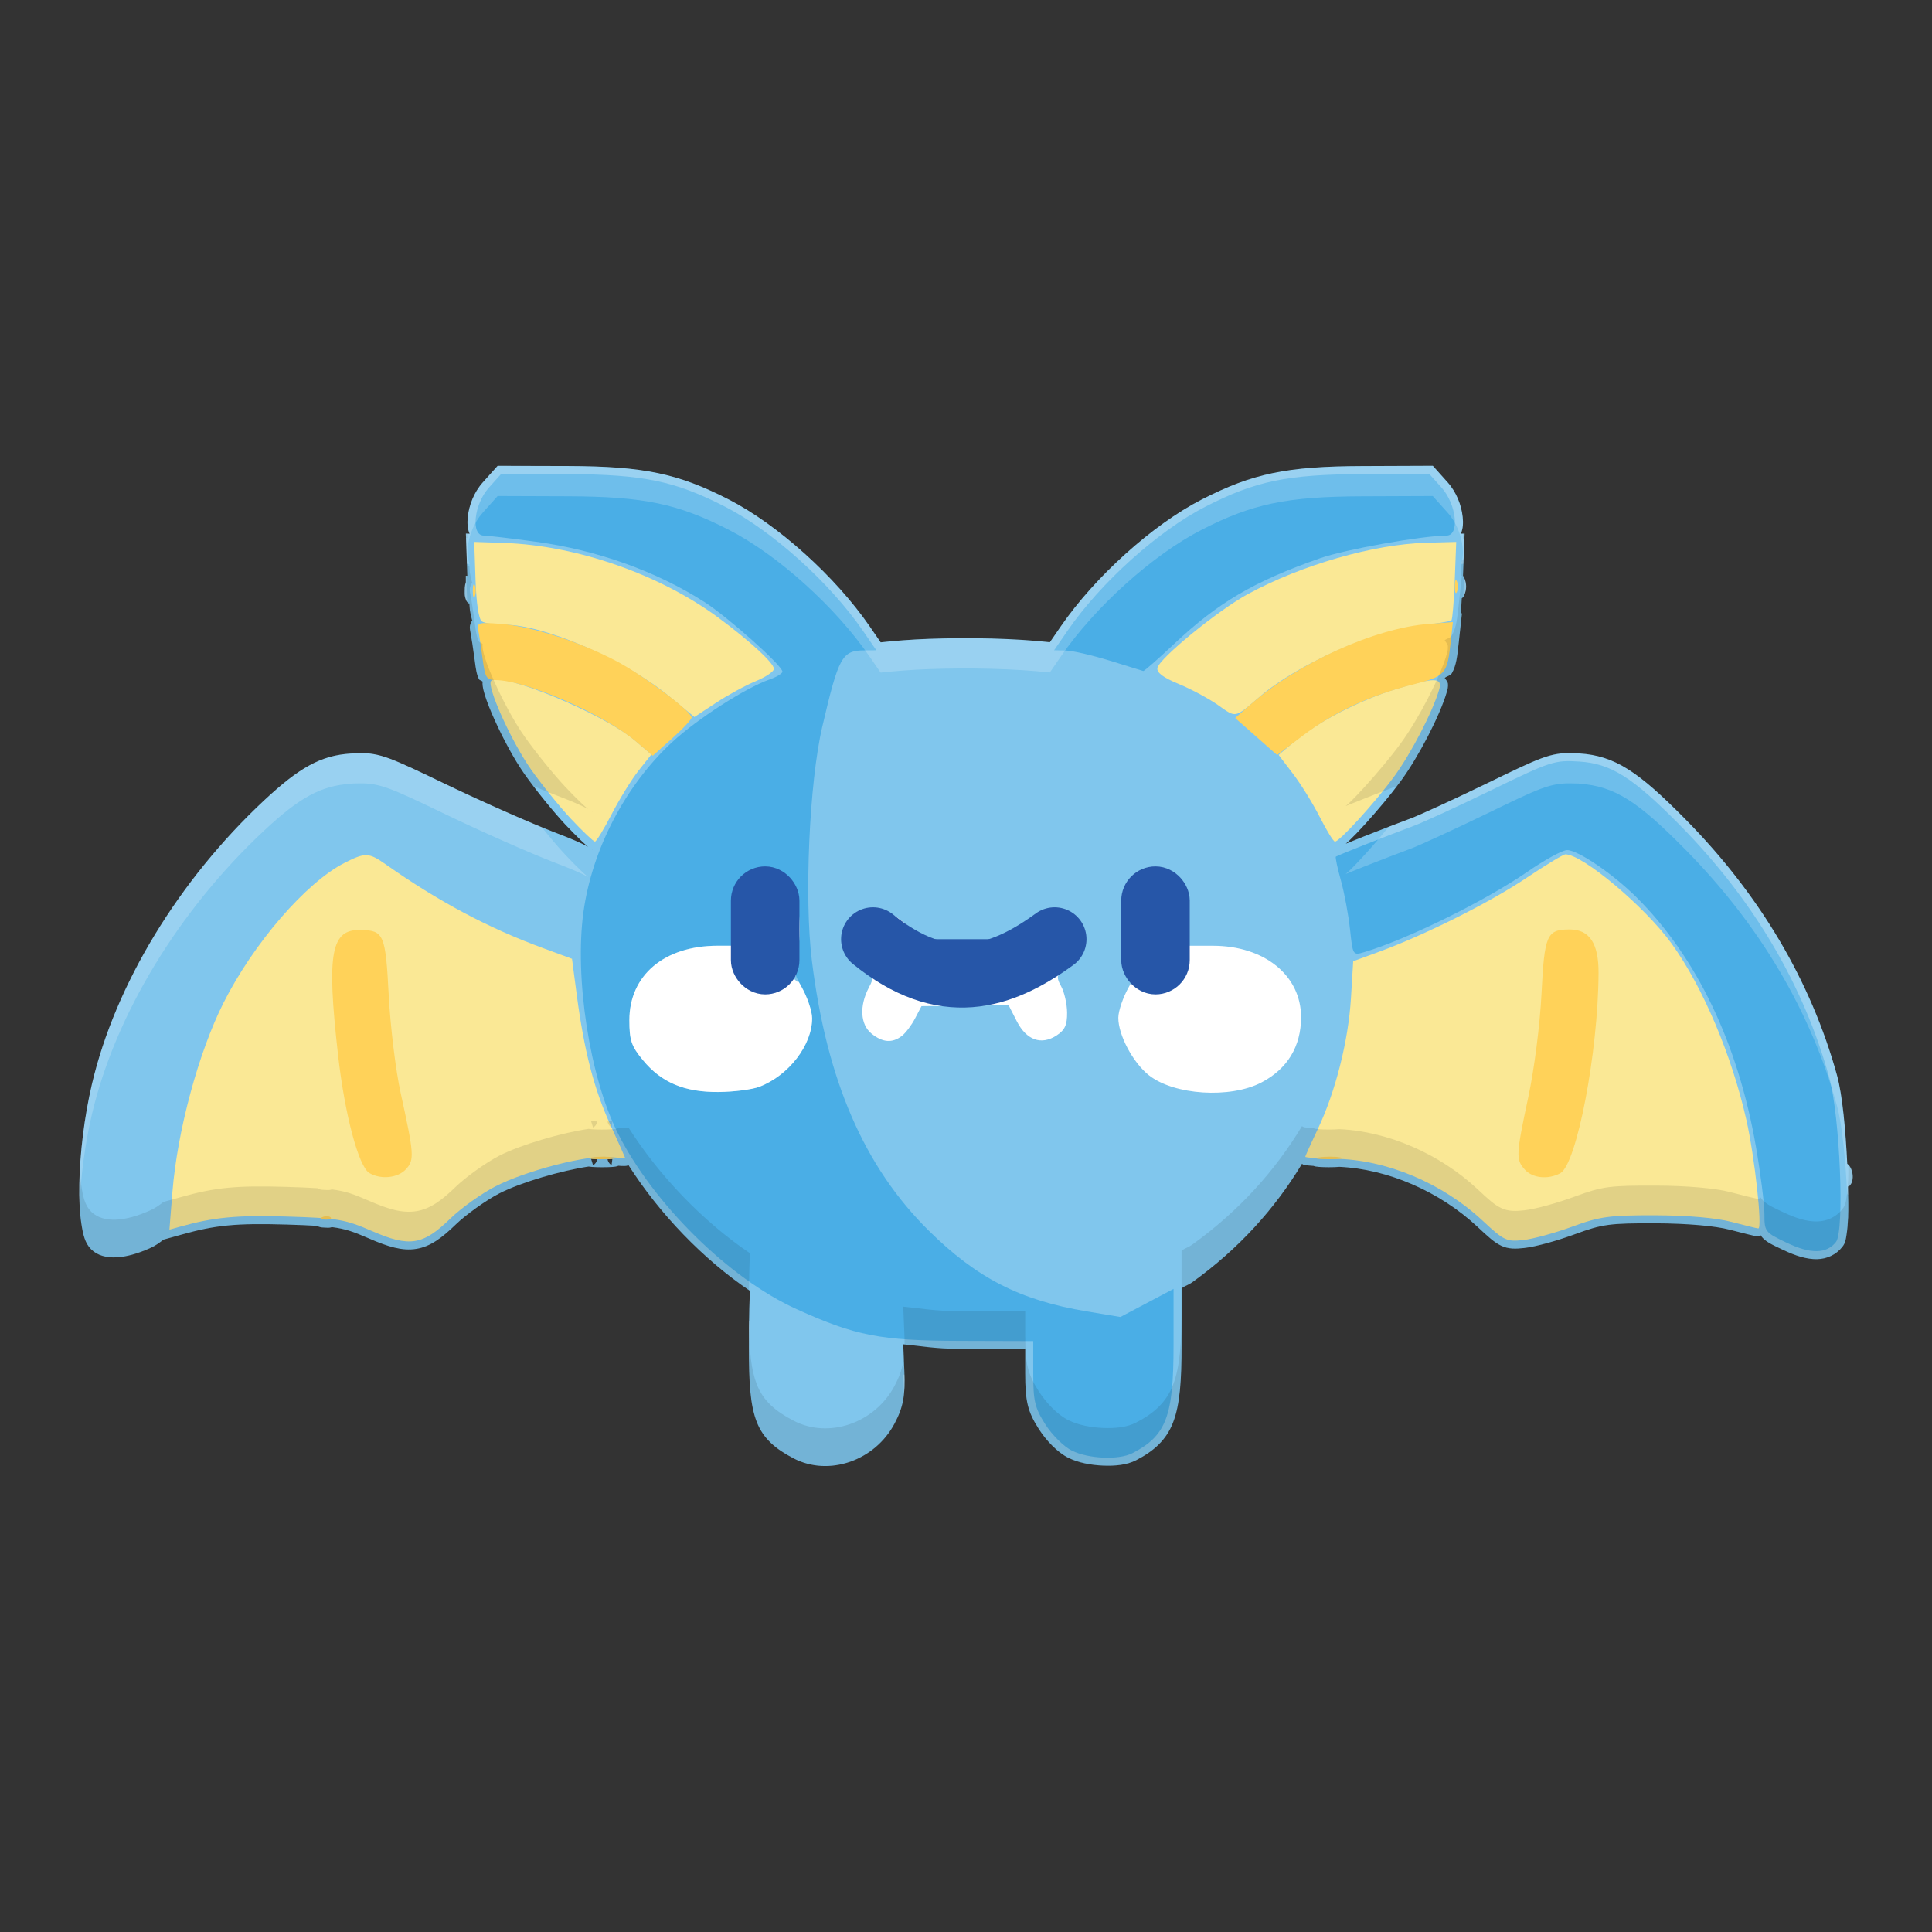 <svg width="512" height="512" version="1.1" viewBox="0 0 135.47 135.47" xmlns="http://www.w3.org/2000/svg"><rect x="0" y="0" width="135.47" height="135.47" fill="#333333" stroke="none"/><path d="m34.894 32.664-1.04 1.161c-0.626 0.699-0.969 1.615-1.054 2.429-0.043 0.407-0.027 0.794 0.121 1.153 1.02e-4 2.47e-4 4.57e-4 0.001 5.82e-4 0.002l5.83e-4 5.86e-4 5.81e-4 5.74e-4c0.004 0.004 0.015 0.007 0.019 0.011v5.86e-4l5.82e-4 5.86e-4 5.82e-4 5.74e-4 -0.275-9e-3 0.101 2.962-0.103-0.007v0.458c-0.022 0.061-0.04 0.119-0.049 0.169-0.023 0.133-0.03 0.267-0.03 0.429 0 0.236-0.015 0.376 0.086 0.627 0.025 0.063 0.053 0.145 0.172 0.249 0.013 0.012 0.049 0.002 0.066 0.013 0.016 0.136 0.019 0.345 0.037 0.465 0.041 0.268 0.089 0.493 0.152 0.689 0.003 9e-3 0.015 0.017 0.017 0.026-0.107 0.156-0.172 0.339-0.173 0.469-0.001 0.151 0.022 0.265 0.046 0.383 0.059 0.293 0.202 1.226 0.302 1.996 0.073 0.561 0.121 0.926 0.286 1.269 0.047 0.098 0.181 0.1 0.262 0.18-0.012 0.111-0.006 0.208 0.006 0.304 0.025 0.201 0.08 0.411 0.154 0.651 0.149 0.482 0.387 1.077 0.678 1.723 0.581 1.292 1.368 2.77 2.092 3.8 0.772 1.098 2.042 2.669 2.885 3.565 0.411 0.437 0.805 0.832 1.116 1.127 0.155 0.147 0.289 0.27 0.402 0.363 0.024 0.019 0.046 0.035 0.068 0.053-0.503-0.275-1.207-0.575-2.352-1.012-1.64-0.627-5.095-2.154-7.613-3.367-1.935-0.932-3.076-1.475-3.932-1.796-0.856-0.32-1.462-0.407-2.143-0.392h-0.002c-6.9e-4 1.1e-5 -0.002-2.3e-5 -0.002 0l-0.548 0.012v0.015c-0.022 0.001-0.04 8.56e-4 -0.062 0.002-2.073 0.132-3.582 0.965-6.058 3.276-5.99 5.595-10.45 12.924-12.084 19.909-0.545 2.331-0.843 4.878-0.883 6.993-0.02 1.057 0.024 2.003 0.141 2.775 0.117 0.772 0.25 1.372 0.685 1.806 0.447 0.447 1.093 0.602 1.784 0.566 0.692-0.036 1.467-0.255 2.319-0.632 0.461-0.204 0.698-0.403 0.973-0.61l1.27-0.354c2.355-0.663 3.839-0.807 7.332-0.704 0.936 0.028 1.621 0.057 2.207 0.095 0.015 0.006 0.038 0.041 0.051 0.046 0.181 0.069 0.292 0.068 0.449 0.074 0.179 0.008 0.317 0.031 0.5-0.035 0.97 0.123 1.522 0.327 2.602 0.797 1.34 0.584 2.338 0.886 3.316 0.728 0.979-0.158 1.793-0.762 2.783-1.725 0.688-0.669 2.121-1.692 3.028-2.159 1.538-0.79 4.399-1.615 6.279-1.89 0.002 4.06e-4 0.006 0.002 0.009 0.002 0.076 0.014 0.147 0.022 0.233 0.029 0.172 0.013 0.394 0.019 0.671 0.02 0.298 5.75e-4 0.54-0.006 0.728-0.02 0.094-0.007 0.174-0.014 0.255-0.029 0.04-0.007 0.08-0.016 0.137-0.035 0.006-0.002 0.022-0.018 0.03-0.022h5.83e-4c0.07 0.004 0.165 0.013 0.222 0.015 0.082 0.003 0.149 0.006 0.214 0.004 0.032-5.52e-4 0.059 4.06e-4 0.112-0.007 0.027-0.003 0.057-0.006 0.132-0.033 0.012-0.004 0.028-0.012 0.044-0.02 2.156 3.394 5.247 6.614 8.535 8.828-0.006 0.033-0.013 0.065-0.016 0.093-0.009 0.073-0.014 0.154-0.02 0.257-0.012 0.206-0.02 0.491-0.029 0.842-0.017 0.703-0.029 1.665-0.029 2.724 0 2.5 0.089 4.064 0.55 5.255 0.461 1.19 1.333 1.911 2.586 2.563 2.488 1.297 5.711 0.151 7.08-2.445 0.607-1.15 0.757-1.955 0.685-3.686l-0.077-1.868c1.226 0.112 2.184 0.314 3.972 0.319l4.579 0.013v1.69c4.41e-4 1.985 0.175 2.69 0.94 3.895 0.529 0.834 1.331 1.67 2.09 2.044 0.695 0.342 1.57 0.51 2.427 0.545 0.857 0.036 1.677-0.046 2.315-0.374 1.246-0.642 2.126-1.421 2.601-2.666 0.475-1.246 0.592-2.884 0.592-5.4v-3.996c0.297-0.205 0.454-0.207 0.786-0.447 3.232-2.333 5.766-5.136 7.657-8.28 0.018 0.004 0.061 0.045 0.075 0.05 0.049 0.017 0.083 0.026 0.116 0.033 0.067 0.014 0.131 0.022 0.207 0.031 0.113 0.013 0.269 0.025 0.425 0.035l5.82e-4 5.75e-4h5.83e-4c0.003 0.002 0.01 0.008 0.012 9e-3 0.056 0.019 0.094 0.026 0.132 0.033 0.076 0.014 0.148 0.02 0.233 0.027 0.172 0.013 0.395 0.021 0.671 0.022 0.319 8.67e-4 0.552-0.01 0.748-0.027h0.002c3.386 0.151 7.025 1.719 9.684 4.205 0.74 0.692 1.17 1.094 1.673 1.331 0.503 0.237 1.004 0.22 1.606 0.154 0.825-0.091 2.331-0.517 3.569-0.972 1.908-0.701 2.414-0.767 5.617-0.759 2.251 0.006 4.241 0.19 5.215 0.447 0.478 0.126 0.928 0.239 1.272 0.323 0.172 0.042 0.318 0.077 0.429 0.101 0.056 0.012 0.104 0.023 0.146 0.031 0.042 0.008 0.033 0.02 0.167 0.02 0.076 0 0.104-0.056 0.169-0.083 0.01 0.015 9e-3 0.034 0.02 0.048 0.334 0.433 0.793 0.617 1.56 0.983 0.887 0.423 1.654 0.656 2.361 0.645 0.707-0.01 1.351-0.32 1.776-0.858 0.231-0.293 0.246-0.532 0.299-0.865 0.053-0.333 0.088-0.736 0.11-1.201 0.029-0.606 5e-3 -1.414-9e-3 -2.176 0.019-0.014 0.07-0.007 0.084-0.02 0.214-0.214 0.238-0.427 0.246-0.617 8e-3 -0.189-0.024-0.374-0.099-0.561v-0.002c-0.029-0.074-0.058-0.141-0.123-0.231-0.033-0.045-0.074-0.099-0.158-0.157h-0.001l-5.8e-4 5.75e-4h-5.9e-4v-5.75e-4c-0.113-2.332-0.335-4.817-0.717-6.203-1.823-6.605-5.418-12.671-10.621-17.946-1.663-1.687-2.893-2.793-4.031-3.512-1.138-0.719-2.2-1.034-3.384-1.109-0.022-0.001-0.04-9.24e-4 -0.062-0.002v-0.013l-0.55-0.013c-0.676-0.016-1.272 0.066-2.09 0.37-0.818 0.303-1.885 0.817-3.69 1.694-2.361 1.148-4.901 2.31-5.448 2.511-0.811 0.298-2.146 0.814-3.299 1.269-0.489 0.193-0.904 0.361-1.272 0.511 0.075-0.065 0.142-0.12 0.227-0.2 0.316-0.301 0.705-0.707 1.127-1.17 0.842-0.926 1.806-2.074 2.498-3.017 1.245-1.698 2.746-4.58 3.236-6.264 0.052-0.177 0.092-0.349 0.075-0.559-0.011-0.138-0.13-0.275-0.225-0.414 0.14-0.125 0.398-0.156 0.495-0.324 0.324-0.555 0.384-1.196 0.491-2.174l0.222-2.035-0.088 0.007c0.012-0.116 0.023-0.212 0.035-0.355 0.015-0.188 0.026-0.478 0.04-0.704 0.022-0.027 0.082-0.056 0.097-0.077 0.045-0.066 0.068-0.117 0.088-0.167 0.162-0.402 0.162-0.764 0-1.166v-0.002c-0.02-0.05-0.053-0.107-0.099-0.172l0.114-2.953-0.281 0.007v-5.85e-4c1.7e-4 -2.59e-4 9.7e-4 -0.001 1e-3 -0.002 6e-3 -0.006 0.018-0.007 0.023-0.013l5.8e-4 -5.74e-4c1.7e-4 -2.71e-4 1e-3 -0.001 1e-3 -0.002 0.148-0.359 0.164-0.746 0.121-1.153-0.085-0.815-0.429-1.73-1.054-2.429l-1.04-1.162-4.971 0.02c-5.269 0.02-7.67 0.519-11.231 2.343-3.444 1.765-7.487 5.412-9.882 8.894l-0.768 1.115c-2.479-0.275-5.673-0.34-8.478-0.238-1.266 0.046-2.39 0.137-3.387 0.245l-0.772-1.122c-2.396-3.482-6.438-7.131-9.882-8.896-3.561-1.825-5.962-2.324-11.23-2.344zm6.579 26.853c0.012 0.007 0.05 9e-3 0.066 0.016-0.004 9e-3 -0.007 0.019-0.011 0.029-0.02-0.013-0.034-0.031-0.055-0.044zm-0.029 21.735c0.094 0.012 0.237 0.022 0.424 0.027l-0.023 0.125c3.94e-4 -0.001-0.05 0.107-0.075 0.141-0.025 0.033-0.047 0.058-0.068 0.077-0.043 0.039-0.082 0.063-0.119 0.082zm1.497 0.008-0.057 0.431c-0.013-0.007-0.016-0.004-0.04-0.02-0.026-0.016-0.058-0.039-0.101-0.086-0.021-0.023-0.045-0.052-0.068-0.09-0.023-0.039-0.062-0.146-0.062-0.145l-0.01-0.071c0.136-0.004 0.249-0.01 0.338-0.019z" fill="#80c6ed" stop-color="#000000" stroke-width="1.127"/><path d="m26.097 86.326c-1.904-0.829-2.428-0.918-6.016-1.024-3.514-0.104-5.106 0.05-7.501 0.724l-0.701 0.197 0.212-2.651c0.341-4.266 1.826-9.768 3.573-13.239 2.109-4.19 5.79-8.449 8.495-9.829 1.444-0.737 1.704-0.729 2.868 0.091 3.7 2.604 7.161 4.452 10.976 5.859l2.105 0.777 0.335 2.539c0.517 3.914 1.206 6.582 2.347 9.085 0.574 1.26 1.044 2.311 1.044 2.335 0 0.025-0.505-0.003-1.123-0.062-1.555-0.148-5.818 0.952-7.968 2.057-0.984 0.505-2.407 1.521-3.162 2.256-1.925 1.874-2.864 2.025-5.483 0.885zm77.887-0.711c-2.861-2.675-6.782-4.316-10.435-4.367-1.11-0.016-2.019-0.076-2.021-0.135-0.001-0.059 0.391-0.93 0.871-1.938 1.238-2.596 2.145-6.176 2.329-9.187l0.157-2.587 1.823-0.668c3.218-1.179 7.734-3.44 10.299-5.157 1.372-0.919 2.614-1.67 2.759-1.67 1.204 0 5.59 3.687 7.446 6.26 2.191 3.036 4.217 7.813 5.245 12.37 0.579 2.564 1.132 7.601 0.835 7.601-0.078 0-0.919-0.205-1.87-0.456-1.085-0.286-3.08-0.459-5.359-0.465-3.215-0.008-3.88 0.083-5.813 0.793-1.2 0.441-2.747 0.865-3.436 0.941-1.17 0.129-1.36 0.04-2.832-1.337zm-63.92-28.167c-0.81-0.861-2.085-2.437-2.835-3.502-1.376-1.957-3.133-5.862-2.79-6.205 0.678-0.678 7.92 2.327 10.09 4.187l1.143 0.979-0.887 1.115c-0.488 0.614-1.337 1.987-1.888 3.052-0.551 1.065-1.082 1.937-1.181 1.937-0.099 5.97e-4 -0.843-0.703-1.652-1.564zm52.484-0.145c-0.476-0.94-1.321-2.308-1.879-3.038l-1.014-1.329 1.16-0.982c1.563-1.323 4.591-2.881 7.078-3.643 2.718-0.832 3.271-0.824 3.018 0.045-0.449 1.541-1.963 4.466-3.152 6.088-1.344 1.834-3.831 4.569-4.154 4.569-0.105 0-0.581-0.769-1.056-1.71zm-45.607-8.469c-3.133-2.583-8.719-5.018-11.536-5.028-0.692-0.002-1.418-0.106-1.614-0.231-0.221-0.14-0.391-1.245-0.447-2.902l-0.091-2.675 2.087 0.071c5.095 0.173 10.921 2.203 15.029 5.238 2.22 1.64 3.9 3.189 3.898 3.594-6.14e-4 0.186-0.577 0.574-1.28 0.864-0.703 0.289-1.958 0.973-2.787 1.519l-1.508 0.993zm38.476 0.611c-0.656-0.461-1.903-1.131-2.771-1.488-1.083-0.445-1.551-0.797-1.489-1.119 0.131-0.681 4.258-4.052 6.346-5.184 3.784-2.051 8.812-3.496 12.519-3.598l2.087-0.057-0.103 2.683c-0.057 1.476-0.161 2.742-0.232 2.815-0.071 0.073-1.03 0.23-2.133 0.35-3.32 0.36-8.636 2.711-11.306 5-1.788 1.532-1.635 1.501-2.919 0.599z" fill="#fae895" stroke-width="1.127"/><path d="m22.614 85.338c0.215-0.086 0.472-0.075 0.571 0.024 0.099 0.099-0.077 0.17-0.391 0.157-0.347-0.014-0.418-0.085-0.18-0.18zm3.29-3.083c-0.757-0.442-1.733-4.12-2.202-8.294-0.807-7.179-0.503-8.816 1.623-8.755 1.594 0.045 1.71 0.321 1.934 4.611 0.114 2.172 0.486 5.224 0.827 6.782 0.954 4.349 0.98 4.721 0.385 5.379-0.562 0.621-1.757 0.75-2.567 0.277zm81.02-0.24c-0.643-0.71-0.628-1.019 0.241-5.099 0.42-1.973 0.815-5.067 0.924-7.235 0.207-4.147 0.366-4.508 1.981-4.508 1.379 0 2.026 0.974 2.018 3.039-0.019 5.538-1.53 13.438-2.688 14.057-0.851 0.456-1.935 0.345-2.476-0.253zm-65.396-0.861c0.453-0.069 1.124-0.067 1.49 0.004 0.367 0.071-0.004 0.127-0.824 0.125-0.82-0.002-1.12-0.06-0.667-0.129zm50.972 0c0.453-0.069 1.124-0.067 1.49 0.004 0.367 0.071-0.004 0.127-0.824 0.125-0.82-0.002-1.12-0.06-0.667-0.129zm-47.92-29.172c-2.245-1.903-7.734-4.297-9.85-4.297-0.605 0-0.719-0.184-0.879-1.416-0.101-0.779-0.24-1.695-0.309-2.036-0.118-0.582-0.022-0.612 1.581-0.486 2.163 0.17 5.495 1.24 8.06 2.588 1.884 0.99 5.223 3.478 5.314 3.959 0.023 0.122-0.581 0.779-1.341 1.46l-1.383 1.238zm43.5-0.337-1.471-1.298 1.043-0.918c3.348-2.945 8.763-5.398 12.551-5.684l1.671-0.126-0.149 1.362c-0.253 2.317-0.359 2.435-2.71 3.032-2.946 0.748-5.504 1.939-7.657 3.565l-1.808 1.365zm-54.929-10.22c0-0.41 0.068-0.578 0.15-0.373 0.083 0.205 0.083 0.54 0 0.745-0.083 0.205-0.15 0.037-0.15-0.373zm68.856-0.298c0-0.41 0.068-0.578 0.15-0.373 0.083 0.205 0.083 0.54 0 0.745-0.083 0.205-0.15 0.037-0.15-0.373z" fill="#ffd259" stroke-width="1.127"/><path d="m75.163 101.72c-0.557-0.274-1.395-1.102-1.863-1.84-0.742-1.17-0.851-1.629-0.851-3.593l-5e-4 -2.252-5.141-0.015c-5.585-0.016-7.31-0.351-11.451-2.224-4.725-2.137-10.059-7.394-12.549-12.367-1.956-3.907-3.034-10.874-2.396-15.484 0.61-4.409 2.942-8.873 6.218-11.906 1.771-1.64 5.146-3.809 6.85-4.403 0.486-0.17 0.884-0.414 0.884-0.543 0-0.414-3.829-3.832-5.466-4.88-3.371-2.156-7.536-3.646-11.823-4.228-1.721-0.234-3.365-0.427-3.651-0.431-0.923-0.01-0.696-2.186 0.35-3.354l0.872-0.973 4.717 0.018c5.236 0.019 7.466 0.483 10.977 2.282 3.32 1.701 7.346 5.326 9.676 8.713l0.934 1.358-0.834 0.004c-1.576 9e-3 -1.809 0.43-2.96 5.361-0.909 3.893-1.269 12.004-0.728 16.394 1.033 8.376 3.662 14.452 8.191 18.929 3.369 3.331 6.411 4.888 11.058 5.662l2.385 0.397 3.726-1.968v3.953c0 4.993-0.516 6.345-2.887 7.566-0.946 0.487-3.068 0.399-4.236-0.177zm-21.919-25.518c2.063-0.789 3.709-2.928 3.702-4.81-2e-3 -0.498-0.342-1.498-0.756-2.222-0.519-0.907-0.656-1.412-0.444-1.625 0.17-0.17 0.309-1.221 0.309-2.336 0-1.629-0.117-2.144-0.596-2.623-1.465-1.465-3.278-0.239-3.28 2.217l-7.84e-4 1.509h-1.862c-3.733 0-6.184 2.068-6.184 5.218 0 1.416 0.135 1.815 0.948 2.801 1.299 1.576 2.914 2.256 5.312 2.236 1.066-9e-3 2.349-0.174 2.852-0.366zm72.04 10.939c-1.53-0.73-1.565-0.775-1.565-2.03 0-0.706-0.27-2.837-0.599-4.735-1.253-7.218-4.152-13.264-8.369-17.457-1.651-1.641-4.106-3.312-4.868-3.312-0.319 0-1.567 0.682-2.773 1.516-2.956 2.044-8.448 4.748-11.459 5.643-0.787 0.234-0.795 0.22-0.989-1.599-0.107-1.009-0.395-2.553-0.64-3.432-0.245-0.878-0.403-1.629-0.353-1.668 0.115-0.089 3.856-1.567 5.458-2.157 0.656-0.241 3.13-1.381 5.499-2.532 4.122-2.004 4.384-2.089 6.111-1.979 2.223 0.142 3.745 1.103 7.049 4.453 5.143 5.214 8.682 11.193 10.479 17.701 0.753 2.726 1.082 10.761 0.472 11.534-0.662 0.839-1.769 0.856-3.454 0.053zm-47.469-40.817c-1.23-0.38-2.611-0.699-3.07-0.709l-0.834-0.018 0.934-1.358c2.33-3.387 6.356-7.012 9.676-8.713 3.51-1.798 5.741-2.262 10.977-2.282l4.717-0.018 0.872 0.973c1.046 1.168 1.274 3.344 0.35 3.354-1.799 0.02-7.109 0.97-8.868 1.587-4.652 1.631-7.164 3.107-10.258 6.026-1.119 1.056-2.086 1.904-2.148 1.884-0.062-0.02-1.119-0.347-2.348-0.727z" fill="#4aaee6" stroke-width="1.127"/><path d="m54.188 61.959c0.419 0.019 0.859 0.218 1.271 0.63 0.479 0.479 0.596 0.993 0.596 2.623 0 1.115-0.139 2.166-0.309 2.336-0.149 0.149-0.127 0.442 0.079 0.916-0.078-0.074-0.176-0.158-0.292-0.249-0.225-0.177-0.346-0.267-0.37-0.261h-5.83e-4l-5.82e-4 5.86e-4h-5.83e-4l-5.81e-4 5.86e-4 -5.82e-4 5.75e-4h-5.83e-4v5.86e-4l-5.82e-4 5.85e-4v0.001c-0.005 0.024 0.085 0.145 0.261 0.37 0.225 0.287 0.46 0.522 0.522 0.522 0.026 0 0.048-0.003 0.065-9e-3 0.054 0.104 0.115 0.215 0.182 0.332 0.414 0.724 0.754 1.724 0.756 2.222 0.007 1.882-1.639 4.021-3.702 4.81-0.503 0.192-1.786 0.357-2.852 0.366-2.398 0.02-4.013-0.66-5.312-2.236-0.812-0.986-0.948-1.385-0.948-2.801 0-3.15 2.451-5.218 6.185-5.218h1.862l0.001-1.509c9.17e-4 -1.766 0.938-2.896 2.009-2.848zm27.189 0.008c1.031 0.041 1.803 1.082 1.804 2.784l0.001 1.565h1.862c3.616 0 6.185 2.079 6.185 5.007 0 2.054-0.959 3.632-2.786 4.582-2.189 1.139-6.116 0.885-7.883-0.509-1.116-0.88-2.15-2.825-2.145-4.033 2e-3 -0.481 0.339-1.462 0.75-2.18 0.615-1.076 0.68-1.385 0.369-1.76-0.218-0.263-0.377-1.264-0.377-2.372 0-1.656 0.096-1.996 0.704-2.488 0.527-0.427 1.048-0.615 1.517-0.596zm-19.84 1.838c0.616 0.025 1.317 0.401 2.151 1.135 0.774 0.681 1.866 1.296 2.654 1.494 1.875 0.472 3.668-0.03 5.332-1.494 1.482-1.305 2.544-1.477 3.459-0.561 0.836 0.836 0.742 1.899-0.27 3.052-0.794 0.905-0.832 1.048-0.458 1.724 0.225 0.406 0.413 1.238 0.419 1.849 0.008 0.862-0.156 1.22-0.732 1.597-1.08 0.708-2.117 0.337-2.799-1l-0.568-1.113-3.056 0.03-3.055 0.03-0.452 0.864c-0.248 0.475-0.665 1.028-0.926 1.227-0.676 0.517-1.349 0.465-2.127-0.165-0.786-0.637-0.861-1.938-0.186-3.227 0.414-0.79 0.392-0.888-0.426-1.82-1.01-1.151-1.104-2.214-0.268-3.05 0.401-0.401 0.829-0.593 1.308-0.573z" fill="#fff" stroke-width="1.127"/><rect x="52.62" y="62.12" width="2.065" height="6.236" rx="1.033" ry="1.033" fill="#2656a8" fill-rule="evenodd" stroke="#2656a8" stroke-linecap="round" stroke-linejoin="round" stroke-miterlimit="16.8" stroke-width="2.739" style="paint-order:stroke fill markers"/><rect x="79.989" y="62.12" width="2.065" height="6.236" rx="1.033" ry="1.033" fill="#2656a8" fill-rule="evenodd" stroke="#2656a8" stroke-linecap="round" stroke-linejoin="round" stroke-miterlimit="16.8" stroke-width="2.739" style="paint-order:stroke fill markers"/><path d="m61.211 65.855c4.937 4.012 8.966 2.754 12.737 0" fill="#2656a8" fill-rule="evenodd" stroke="#2656a8" stroke-linecap="round" stroke-linejoin="round" stroke-miterlimit="16.8" stroke-width="4.471" style="paint-order:stroke fill markers"/><path d="m32.667 37.415 0.011 0.311 0.09 0.006-0.011-0.313zm70.027 0.005-0.103 0.003-0.012 0.304c0.044 0.062 0.076 0.117 0.097 0.165zm-0.068 1.758c-0.01 0.018-0.022 0.037-0.036 0.057-0.015 0.022-0.074 0.051-0.097 0.078-0.014 0.226-0.025 0.516-0.04 0.704-0.012 0.142-0.022 0.239-0.035 0.354l0.088-0.007-0.222 2.035c-0.107 0.978-0.167 1.619-0.491 2.174-0.098 0.167-0.355 0.199-0.496 0.323 0.095 0.139 0.213 0.276 0.225 0.414 0.017 0.21-0.023 0.382-0.075 0.559-0.49 1.684-1.992 4.566-3.236 6.264-0.691 0.943-1.655 2.09-2.498 3.017-0.421 0.463-0.81 0.87-1.127 1.171-0.085 0.081-0.152 0.135-0.227 0.2 0.368-0.149 0.783-0.318 1.272-0.511 0.768-0.303 1.617-0.634 2.338-0.908 0.083-0.11 0.164-0.217 0.241-0.322 1.245-1.698 2.746-4.58 3.236-6.264 0.052-0.177 0.092-0.349 0.075-0.559-0.011-0.138-0.13-0.276-0.225-0.414 0.14-0.125 0.398-0.156 0.496-0.323 0.324-0.555 0.384-1.196 0.491-2.174l0.222-2.035-0.088 0.007c0.012-0.116 0.023-0.212 0.035-0.354 0.015-0.188 0.026-0.478 0.04-0.704 0.022-0.027 0.082-0.056 0.097-0.078 0.045-0.066 0.068-0.117 0.088-0.167 0.162-0.402 0.162-0.765 0-1.166v-0.002c-0.02-0.05-0.053-0.107-0.099-0.172zm-69.886 0.365 0.028 0.835-0.103-0.007v0.458c-0.022 0.061-0.04 0.119-0.049 0.17-0.023 0.133-0.03 0.267-0.03 0.429 0 0.236-0.016 0.376 0.085 0.627 0.025 0.063 0.054 0.145 0.172 0.249 0.013 0.012 0.049 0.002 0.066 0.013 0.016 0.136 0.019 0.345 0.037 0.465 0.041 0.268 0.089 0.493 0.152 0.689 0.003 9e-3 0.015 0.018 0.018 0.026-0.107 0.156-0.172 0.339-0.174 0.469-0.001 0.151 0.022 0.265 0.046 0.383 0.059 0.293 0.202 1.226 0.302 1.996 0.073 0.561 0.121 0.927 0.286 1.269 0.047 0.098 0.181 0.1 0.262 0.18-0.012 0.111-0.006 0.208 0.006 0.304 0.025 0.201 0.08 0.411 0.155 0.652 0.149 0.482 0.387 1.077 0.677 1.722 0.581 1.292 1.368 2.77 2.092 3.8 0.182 0.259 0.391 0.543 0.617 0.839 0.584 0.246 1.098 0.455 1.503 0.61 1.145 0.438 1.849 0.737 2.352 1.012-0.023-0.018-0.045-0.033-0.068-0.053-0.114-0.094-0.247-0.216-0.403-0.363-0.311-0.294-0.704-0.689-1.116-1.127-0.842-0.896-2.113-2.467-2.885-3.565-0.725-1.03-1.512-2.508-2.092-3.8-0.29-0.646-0.528-1.241-0.677-1.722-0.075-0.241-0.129-0.451-0.155-0.652-0.012-0.096-0.018-0.193-0.006-0.304-0.081-0.08-0.215-0.082-0.262-0.18-0.165-0.343-0.213-0.709-0.286-1.269-0.1-0.769-0.242-1.703-0.302-1.996-0.024-0.118-0.047-0.232-0.046-0.383 0.001-0.13 0.066-0.312 0.174-0.469-0.003-0.009-0.015-0.017-0.018-0.026-0.063-0.196-0.111-0.42-0.152-0.689-0.018-0.119-0.021-0.329-0.037-0.465-0.017-0.011-0.052-0.002-0.066-0.013-0.047-0.041-0.08-0.079-0.104-0.114zm8.735 17.33c0.02 0.013 0.033 0.031 0.053 0.043 0.004-0.01 0.008-0.019 0.011-0.028-0.015-0.006-0.051-0.009-0.065-0.015zm-0.03 21.736 0.138 0.45c0.037-0.019 0.076-0.042 0.119-0.082 0.022-0.02 0.044-0.044 0.068-0.077 0.025-0.034 0.075-0.142 0.075-0.141l0.023-0.125c-0.075-0.002-0.144-0.005-0.205-0.008-0.09-0.005-0.163-0.011-0.219-0.018zm1.496 0.008c-0.082 0.007-0.187 0.013-0.311 0.017-0.009 2.7e-4 -0.017 7.38e-4 -0.026 1e-3l0.01 0.071c-2.5e-4 -9.46e-4 0.039 0.106 0.062 0.145 0.023 0.039 0.046 0.067 0.068 0.09 0.043 0.046 0.076 0.069 0.102 0.086 0.023 0.016 0.026 0.013 0.039 0.02l0.057-0.43zm48.352 0.349c-1.891 3.144-4.425 5.946-7.657 8.28-0.332 0.24-0.489 0.242-0.786 0.446v2.646c0.297-0.205 0.454-0.207 0.786-0.446 3.232-2.333 5.766-5.136 7.657-8.28 0.018 0.004 0.061 0.045 0.075 0.05 0.049 0.017 0.083 0.026 0.116 0.033 0.068 0.014 0.131 0.022 0.207 0.03 0.113 0.013 0.269 0.025 0.425 0.035l5.2e-4 5.17e-4h5.2e-4c3e-3 0.002 0.01 0.008 0.012 0.009 0.056 0.019 0.094 0.026 0.132 0.033 0.076 0.014 0.148 0.02 0.234 0.026 0.172 0.013 0.395 0.022 0.671 0.022 0.319 8.67e-4 0.552-0.01 0.748-0.027h2e-3c3.386 0.151 7.025 1.719 9.684 4.205 0.74 0.692 1.17 1.094 1.673 1.331 0.503 0.237 1.004 0.221 1.606 0.154 0.825-0.091 2.331-0.517 3.569-0.973 1.908-0.701 2.413-0.767 5.617-0.759 2.251 0.006 4.241 0.189 5.216 0.446 0.478 0.126 0.928 0.24 1.271 0.323 0.172 0.042 0.317 0.076 0.429 0.101 0.056 0.012 0.104 0.023 0.146 0.031 0.042 0.008 0.033 0.02 0.167 0.02 0.076 0 0.104-0.057 0.17-0.084 0.01 0.015 9e-3 0.034 0.02 0.049 0.334 0.433 0.793 0.617 1.561 0.983 0.887 0.423 1.654 0.656 2.361 0.645 0.707-0.01 1.351-0.32 1.776-0.858 0.231-0.293 0.246-0.532 0.299-0.865 0.053-0.333 0.088-0.736 0.11-1.201 0.029-0.606 5e-3 -1.414-9e-3 -2.176 0.019-0.014 0.07-0.007 0.084-0.02 0.214-0.214 0.239-0.427 0.246-0.617 8e-3 -0.189-0.024-0.374-0.099-0.561v-0.003c-0.029-0.074-0.058-0.141-0.123-0.231-0.022-0.03-0.048-0.064-0.087-0.101 5e-3 0.385 3e-3 0.75-0.011 1.061-0.022 0.465-0.057 0.868-0.11 1.201-0.053 0.333-0.069 0.572-0.299 0.865-0.424 0.538-1.069 0.848-1.776 0.858-0.707 0.011-1.474-0.222-2.361-0.645-0.768-0.366-1.227-0.55-1.561-0.983-0.011-0.014-0.01-0.034-0.02-0.049-0.065 0.027-0.094 0.084-0.17 0.084-0.134 0-0.125-0.012-0.167-0.02s-0.09-0.019-0.146-0.031c-0.111-0.025-0.257-0.059-0.429-0.101-0.344-0.084-0.793-0.197-1.271-0.323-0.974-0.257-2.965-0.441-5.216-0.446-3.204-0.008-3.709 0.058-5.617 0.759-1.238 0.455-2.744 0.881-3.569 0.973-0.602 0.067-1.103 0.083-1.606-0.154-0.503-0.237-0.932-0.639-1.673-1.331-2.659-2.486-6.298-4.054-9.684-4.205h-2e-3c-0.197 0.017-0.43 0.028-0.748 0.027-0.277-6.7e-4 -0.499-0.009-0.671-0.022-0.086-0.006-0.158-0.013-0.234-0.026-0.038-0.007-0.076-0.013-0.132-0.033-2e-3 -0.001-9e-3 -7e-3 -0.012-0.009h-5.2e-4l-5.2e-4 -5.17e-4c-0.156-0.01-0.313-0.022-0.425-0.035-0.076-0.009-0.139-0.016-0.207-0.03-0.034-7e-3 -0.067-0.016-0.116-0.033-0.014-0.005-0.057-0.046-0.075-0.05zm-47.225 0.091c-0.016 0.007-0.032 0.016-0.044 0.02-0.075 0.028-0.105 0.03-0.132 0.033-0.054 0.007-0.08 0.006-0.112 0.007-0.064 0.001-0.132-7.34e-4 -0.214-0.004-0.058-0.003-0.152-0.011-0.222-0.015h-5.17e-4c-0.007 0.003-0.024 0.019-0.03 0.022-0.057 0.019-0.096 0.029-0.136 0.036-0.081 0.015-0.161 0.022-0.255 0.028-0.188 0.014-0.43 0.02-0.728 0.02-0.277-7.9e-4 -0.499-0.006-0.671-0.02-0.086-0.007-0.158-0.014-0.234-0.028h-5.16e-4c-0.003-4.26e-4 -0.006-0.002-0.008-0.003-1.88 0.275-4.742 1.1-6.28 1.89-0.907 0.466-2.34 1.49-3.028 2.159-0.99 0.963-1.805 1.567-2.783 1.725-0.979 0.158-1.976-0.145-3.316-0.729-1.081-0.47-1.632-0.673-2.602-0.797-0.183 0.067-0.321 0.044-0.5 0.036-0.157-0.006-0.268-0.005-0.449-0.074-0.012-0.005-0.036-0.04-0.051-0.046-0.586-0.038-1.271-0.067-2.207-0.095-3.493-0.103-4.977 0.042-7.331 0.704l-1.27 0.354c-0.275 0.207-0.512 0.406-0.973 0.61-0.852 0.377-1.627 0.595-2.319 0.631-0.692 0.036-1.338-0.119-1.784-0.566-0.434-0.434-0.568-1.035-0.685-1.807-0.049-0.321-0.085-0.672-0.109-1.048-0.016 0.314-0.026 0.621-0.032 0.92-0.02 1.057 0.024 2.003 0.141 2.775 0.117 0.772 0.25 1.372 0.685 1.807 0.447 0.447 1.093 0.602 1.784 0.566 0.692-0.036 1.467-0.255 2.319-0.631 0.461-0.204 0.699-0.403 0.973-0.61l1.27-0.354c2.355-0.663 3.838-0.807 7.331-0.704 0.936 0.028 1.621 0.057 2.207 0.095 0.015 0.006 0.038 0.041 0.051 0.046 0.181 0.069 0.292 0.068 0.449 0.074 0.179 0.008 0.317 0.031 0.5-0.036 0.97 0.123 1.522 0.326 2.602 0.797 1.34 0.584 2.338 0.887 3.316 0.729 0.979-0.158 1.793-0.761 2.783-1.725 0.688-0.669 2.12-1.693 3.028-2.159 1.538-0.79 4.4-1.615 6.28-1.89 0.002 3.55e-4 0.006 0.002 0.008 0.003h5.16e-4c0.076 0.014 0.148 0.022 0.234 0.028 0.172 0.013 0.394 0.019 0.671 0.02 0.298 5.75e-4 0.54-0.005 0.728-0.02 0.094-0.007 0.175-0.014 0.255-0.028 0.04-0.007 0.079-0.016 0.136-0.036 0.006-0.002 0.022-0.018 0.03-0.022h5.17e-4c0.07 0.004 0.164 0.013 0.222 0.015 0.082 0.003 0.15 0.005 0.214 0.004 0.032-5.52e-4 0.059 4.88e-4 0.112-0.007 0.027-0.003 0.057-0.005 0.132-0.033 0.012-0.004 0.028-0.013 0.044-0.02 2.137 3.365 5.192 6.557 8.449 8.77 0.005-0.527 0.013-1.002 0.023-1.395 0.009-0.351 0.017-0.636 0.028-0.843 0.006-0.103 0.011-0.184 0.02-0.257 0.003-0.027 0.009-0.059 0.015-0.092-3.289-2.215-6.38-5.434-8.535-8.828zm-2.623 2.197c0.056 7e-3 0.129 0.013 0.219 0.018 0.061 0.003 0.129 0.006 0.205 0.008l-0.023 0.125c3.94e-4 -0.001-0.05 0.108-0.075 0.141-0.025 0.033-0.047 0.057-0.068 0.077-0.043 0.039-0.082 0.063-0.119 0.082zm1.496 0.008h5.16e-4l-0.057 0.43c-0.013-0.007-0.016-0.004-0.039-0.02-0.026-0.016-0.059-0.039-0.102-0.086-0.021-0.023-0.045-0.052-0.068-0.09-0.023-0.039-0.062-0.146-0.062-0.145l-0.01-0.071c0.009-2.95e-4 0.018-7.3e-4 0.026-1e-3 0.124-0.004 0.229-0.009 0.311-0.017zm20.394 10.36 0.077 1.868c0.012 0.285 0.018 0.546 0.017 0.787 1.182 0.114 2.136 0.305 3.878 0.31l4.579 0.013v1.69c4.4e-4 1.985 0.176 2.689 0.94 3.894 0.529 0.834 1.331 1.67 2.09 2.044 0.695 0.342 1.57 0.51 2.427 0.546 0.857 0.036 1.677-0.046 2.315-0.375 1.246-0.642 2.126-1.421 2.601-2.667 0.475-1.246 0.592-2.884 0.592-5.4v-2.646c0 2.516-0.117 4.154-0.592 5.4-0.475 1.246-1.355 2.025-2.601 2.667-0.638 0.329-1.458 0.41-2.315 0.375-0.857-0.036-1.732-0.203-2.427-0.546-0.759-0.374-1.561-1.211-2.09-2.044-0.764-1.205-0.94-1.91-0.94-3.894v-1.69l-4.579-0.013c-1.788-0.005-2.745-0.207-3.972-0.319zm-10.816 1.322c-0.005 0.463-0.008 0.971-0.008 1.504 0 2.5 0.09 4.064 0.55 5.255 0.461 1.191 1.333 1.91 2.585 2.563 2.488 1.297 5.711 0.151 7.081-2.445 0.607-1.15 0.757-1.954 0.685-3.686l-0.038-0.912c-0.087 0.706-0.286 1.268-0.647 1.951-1.369 2.596-4.592 3.742-7.081 2.445-1.252-0.653-2.124-1.373-2.585-2.563-0.386-0.998-0.512-2.259-0.542-4.113z" opacity=".1" stop-color="#000000" stroke-width="1.127"/><path d="m34.894 32.664-1.041 1.162c-0.626 0.699-0.969 1.615-1.054 2.429-0.043 0.407-0.027 0.794 0.121 1.153l5.17e-4 5.17e-4c5.8e-5 1.97e-4 4.64e-4 0.001 5.16e-4 0.002l5.17e-4 5.17e-4 5.17e-4 1e-3c0.004 0.004 0.015 0.006 0.019 0.011v5.16e-4l5.17e-4 1e-3 5.17e-4 5.17e-4 -0.275-0.009 0.072 2.119 0.203 0.007-5.17e-4 -5.17e-4 -5.17e-4 -1e-3v-5.17e-4c-0.004-0.004-0.015-0.006-0.019-0.011l-5.17e-4 -1e-3 -5.17e-4 -5.17e-4c-5.2e-5 -3e-4 -4.58e-4 -0.001-5.16e-4 -0.002l-5.17e-4 -5.17e-4c-0.148-0.359-0.163-0.745-0.121-1.153 0.085-0.815 0.429-1.731 1.054-2.429l1.041-1.162 4.97 0.018c5.269 0.02 7.669 0.519 11.23 2.344 3.444 1.765 7.487 5.414 9.882 8.896l0.772 1.122c0.997-0.107 2.121-0.198 3.387-0.244 2.805-0.102 5.998-0.037 8.477 0.237l0.768-1.115c2.396-3.482 6.438-7.129 9.882-8.894 3.561-1.825 5.963-2.324 11.231-2.344l4.97-0.02 1.041 1.162c0.626 0.699 0.969 1.615 1.054 2.429 0.043 0.407 0.027 0.794-0.121 1.153v0.002l-1e-3 5.17e-4v5.17e-4l-5.1e-4 5.16e-4c-5e-3 6e-3 -0.018 0.007-0.024 0.013v0.002l-5.2e-4 5.17e-4v5.16e-4l0.199-0.005 0.082-2.119-0.281 0.007v-5.17e-4l5.1e-4 -5.17e-4v-0.002c6e-3 -0.006 0.018-0.007 0.024-0.013l5.2e-4 -5.17e-4v-5.17e-4l5.2e-4 -5.17e-4v-5.16e-4l5.1e-4 -5.17e-4v-5.17e-4c0.148-0.359 0.164-0.745 0.121-1.153-0.085-0.815-0.429-1.731-1.054-2.429l-1.041-1.162-4.97 0.02c-5.269 0.02-7.67 0.519-11.231 2.344-3.444 1.765-7.487 5.412-9.882 8.894l-0.768 1.115c-2.479-0.275-5.672-0.339-8.477-0.237-1.266 0.046-2.39 0.137-3.387 0.244l-0.772-1.122c-2.396-3.482-6.438-7.131-9.882-8.896-3.561-1.825-5.962-2.324-11.23-2.344zm-2.229 7.707v0.458c-0.022 0.061-0.04 0.119-0.049 0.17-0.023 0.133-0.03 0.267-0.03 0.429 0 0.236-0.016 0.376 0.085 0.627 0.018 0.044 0.037 0.097 0.087 0.16l-0.063-1.841zm69.991 0.126-0.053 1.364c0.037-0.057 0.057-0.102 0.075-0.148 0.162-0.402 0.162-0.765 0-1.166v-0.002c-6e-3 -0.015-0.014-0.031-0.022-0.048zm-77.462 12.314-0.548 0.012v0.015c-0.022 0.001-0.039 0.001-0.061 0.003-2.073 0.132-3.583 0.964-6.058 3.276-5.99 5.595-10.449 12.923-12.084 19.909-0.545 2.331-0.843 4.878-0.883 6.993-0.01 0.526-0.004 1.025 0.019 1.488 0.081-1.979 0.372-4.26 0.864-6.364 1.635-6.986 6.094-14.314 12.084-19.909 2.475-2.312 3.985-3.144 6.058-3.276 0.022-0.002 0.04-0.002 0.061-0.003v-0.015l0.548-0.012c8e-4 -2.3e-5 0.002 1.1e-5 0.003 0h0.003c0.681-0.015 1.287 0.072 2.143 0.392 0.856 0.32 1.997 0.863 3.932 1.795 2.519 1.213 5.973 2.74 7.613 3.367 1.145 0.438 1.849 0.737 2.352 1.012-0.023-0.018-0.045-0.033-0.068-0.053-0.114-0.094-0.247-0.216-0.403-0.363-0.311-0.294-0.704-0.689-1.116-1.127-0.473-0.502-1.08-1.217-1.658-1.942-1.806-0.741-4.596-1.988-6.721-3.011-1.935-0.932-3.076-1.475-3.932-1.795-0.856-0.32-1.462-0.408-2.143-0.392h-0.003c-6.9e-4 1.1e-5 -0.002-2.3e-5 -0.003 1e-6zm84.965 5.17e-4c-0.676-0.016-1.272 0.067-2.09 0.37-0.818 0.303-1.886 0.817-3.69 1.694-2.361 1.148-4.9 2.31-5.448 2.511-0.413 0.152-0.963 0.361-1.556 0.589-0.535 0.662-1.123 1.344-1.662 1.937-0.421 0.463-0.81 0.87-1.127 1.171-0.085 0.081-0.152 0.135-0.227 0.2 0.368-0.149 0.783-0.318 1.272-0.511 1.153-0.455 2.488-0.971 3.299-1.269 0.547-0.201 3.086-1.363 5.448-2.511 1.805-0.877 2.873-1.391 3.69-1.694 0.818-0.303 1.413-0.386 2.09-0.37l0.55 0.013v0.013c0.022 0.001 0.04 0.002 0.061 0.003 1.184 0.075 2.246 0.39 3.384 1.109 1.138 0.719 2.368 1.825 4.031 3.512 5.203 5.276 8.798 11.341 10.621 17.946 0.382 1.385 0.604 3.87 0.717 6.203v5.17e-4h5.2e-4l1e-3 -5.17e-4h0.001c0.024 0.017 0.044 0.033 0.062 0.049-4e-3 -0.193-8e-3 -0.387-0.011-0.578 0.019-0.014 0.07-0.007 0.084-0.02 0.214-0.214 0.239-0.427 0.246-0.617 8e-3 -0.189-0.024-0.374-0.099-0.561v-0.003c-0.029-0.074-0.058-0.141-0.123-0.231-0.033-0.045-0.074-0.099-0.158-0.157h-0.001l-1e-3 5.17e-4h-5.2e-4v-5.17e-4c-0.113-2.332-0.335-4.817-0.717-6.203-1.823-6.605-5.418-12.671-10.621-17.946-1.663-1.687-2.893-2.793-4.031-3.512-1.138-0.719-2.2-1.034-3.384-1.109-0.022-0.001-0.04-0.001-0.061-0.003v-0.013zm-68.685 8.823c0.02 0.013 0.033 0.031 0.053 0.043 0.004-0.01 0.008-0.019 0.011-0.028-0.015-0.006-0.051-0.009-0.065-0.015zm88.116 23.673c-5e-3 0.001-9e-3 0.003-0.012 0.006 1e-3 0.057 2e-3 0.115 3e-3 0.173 2e-3 -0.037 4e-3 -0.075 6e-3 -0.113 1e-3 -0.021 2e-3 -0.043 3e-3 -0.065zm-77.068 7.285c-0.008 0.552-0.012 1.183-0.012 1.854 0 0.323 0.002 0.631 0.005 0.924 0.005-0.582 0.013-1.104 0.024-1.531 0.009-0.351 0.017-0.636 0.028-0.843 0.006-0.103 0.011-0.184 0.02-0.257 0.003-0.027 0.009-0.059 0.015-0.092-0.027-0.018-0.053-0.036-0.08-0.054zm10.812 3.79 0.055 1.342c0.038-0.386 0.046-0.817 0.031-1.334-0.029-0.003-0.057-0.006-0.086-0.008z" fill="#fff" opacity=".2" stop-color="#000000" stroke-width="1.127"/></svg>

